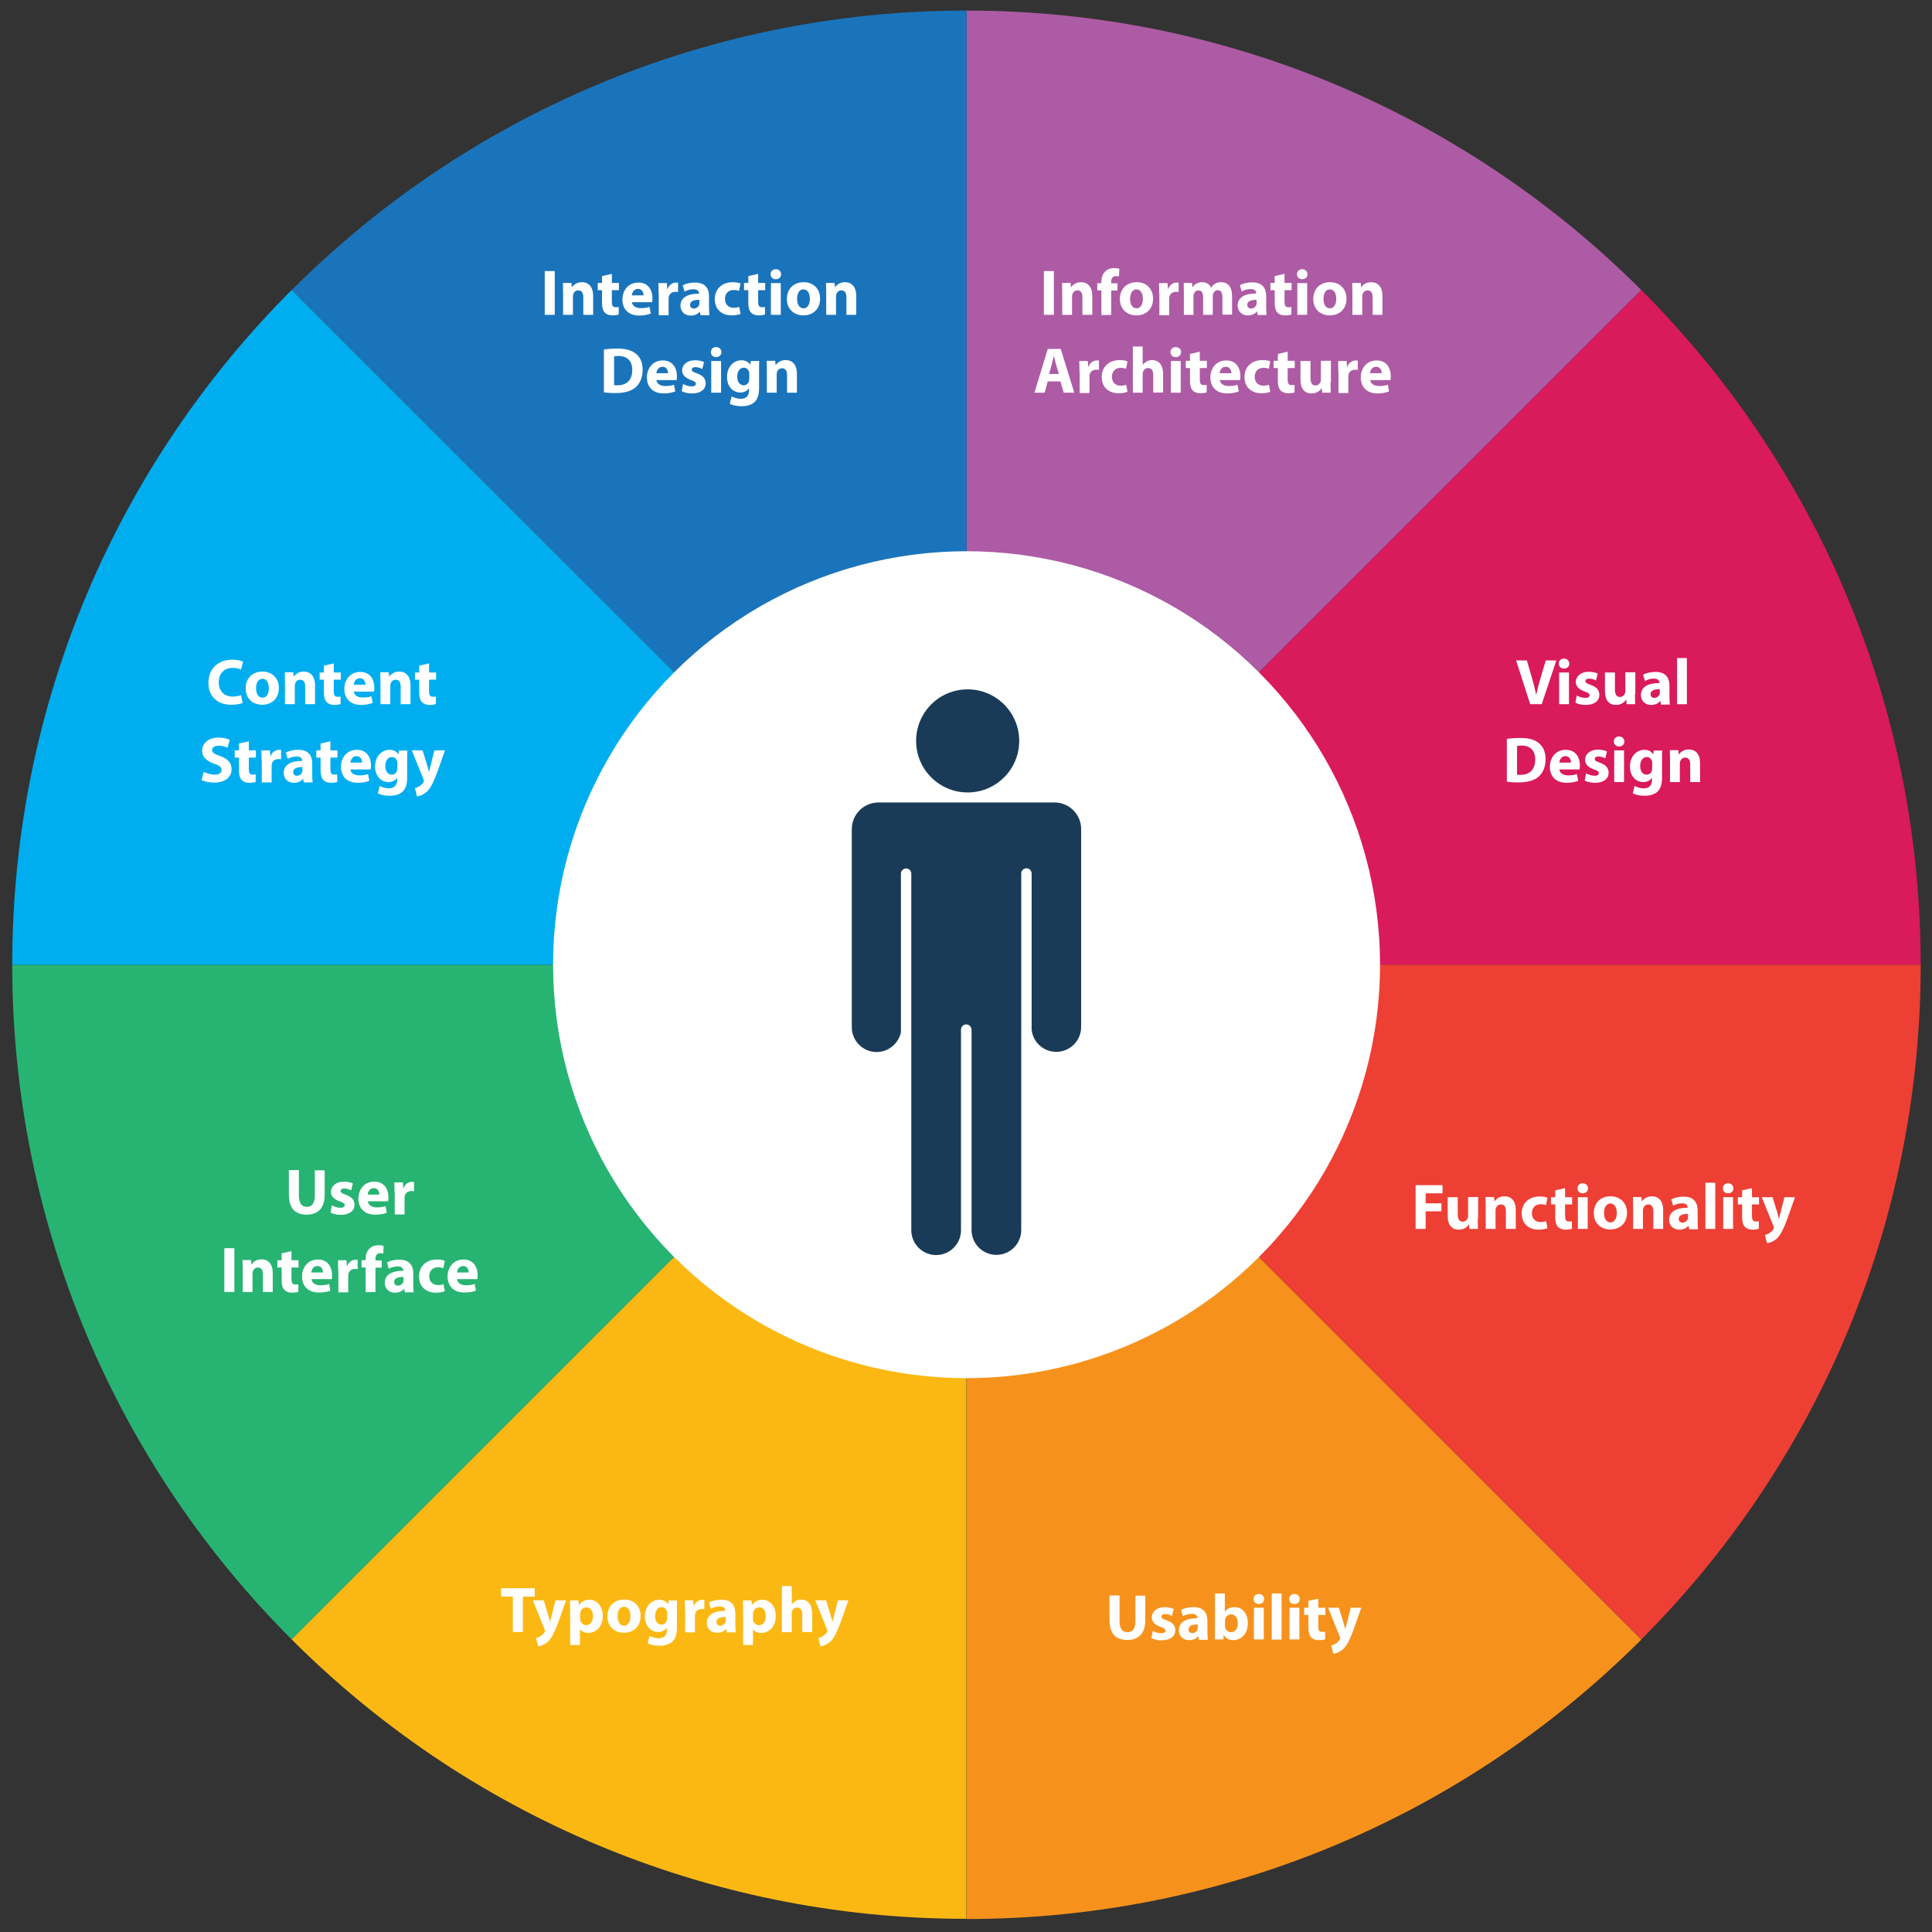 <?xml version="1.0" encoding="utf-8"?>
<!-- Generator: Adobe Illustrator 18.1.1, SVG Export Plug-In . SVG Version: 6.00 Build 0)  -->
<!DOCTYPE svg PUBLIC "-//W3C//DTD SVG 1.1//EN" "http://www.w3.org/Graphics/SVG/1.1/DTD/svg11.dtd">
<svg version="1.1" id="Layer_1" xmlns="http://www.w3.org/2000/svg" xmlns:xlink="http://www.w3.org/1999/xlink" x="0px" y="0px"
	 viewBox="0 0 1042 1042" enable-background="new 0 0 1042 1042" xml:space="preserve">
<rect x="0" y="0" width="1042" height="1042" fill="#333333" stroke="none"/>
<g>
	<polygon fill="#ED1C24" points="521.3,520.3 521.3,520.3 521.3,520.3 	"/>
	<path fill="#AD5BA4" d="M521.3,520.3L521.3,520.3l363.9-363.9C792,63.3,663.4,5.7,521.3,5.7V520.3L521.3,520.3z"/>
	<path fill="#1A74BB" d="M521.3,5.7c-142.1,0-270.8,57.6-363.9,150.7l363.9,363.9V5.7z"/>
	<path fill="#D91A5B" d="M1035.9,520.3c0-142.1-57.6-270.8-150.7-363.9L521.3,520.3H1035.9z"/>
	<polygon fill="#ED1C24" points="521.3,520.3 521.3,520.3 521.3,520.3 	"/>
	<rect x="521.3" y="520.3" fill="#ED1C24" width="0" height="0"/>
	<path fill="#EE3F35" d="M521.3,520.3L521.3,520.3l363.9,363.9c93.1-93.1,150.7-221.8,150.7-363.9H521.3z"/>
	<path fill="#F6921C" d="M521.3,520.3V1035c142.1,0,270.8-57.6,363.9-150.7L521.3,520.3L521.3,520.3z"/>
	<path fill="#27B472" d="M521.3,520.3H6.6c0,142.1,57.6,270.8,150.7,363.9L521.3,520.3L521.3,520.3z"/>
	<path fill="#FCB812" d="M157.3,884.2c93.1,93.1,221.8,150.7,363.9,150.7V520.3L157.3,884.2z"/>
	<path fill="#00AEEF" d="M521.3,520.3L157.3,156.4C64.2,249.5,6.6,378.2,6.6,520.3L521.3,520.3L521.3,520.3z"/>
</g>
<circle fill="#FFFFFF" cx="521.3" cy="520.3" r="223"/>
<g>
	<path fill="#193B57" d="M568.7,432.8h-94.9c-8,0-14.4,6.5-14.4,14.4v14.1v55.3v37.4c0,7.4,6,13.4,13.4,13.4
		c6.4,0,11.8-4.6,13.1-10.6v-85.6c0-1.6,1.3-2.8,2.8-2.8c1.6,0,2.8,1.3,2.8,2.8l0,96.6v95.7c0,7.4,6,13.4,13.4,13.4
		c7.4,0,13.4-6,13.4-13.4v-95.7v-12.5c0-1.6,1.3-2.8,2.8-2.8c1.2,0,2.2,0.7,2.6,1.7c0.2,0.4,0.3,0.8,0.3,1.2v12.3h0v95.7
		c0,7.4,6,13.4,13.4,13.4c7.4,0,13.4-6,13.4-13.4v-95.7l0,0v-96.6c0-1.6,1.3-2.8,2.8-2.8c1.6,0,2.8,1.3,2.8,2.8v84.1
		c0.6,6.8,6.3,12.1,13.3,12.1c7.4,0,13.4-6,13.4-13.4v-37.4v-55.3v-14.1C583.1,439.3,576.7,432.8,568.7,432.8z"/>
	<path fill="#193B57" d="M494.1,399.6c0,15.4,12.5,27.8,27.8,27.8c15.4,0,27.8-12.5,27.8-27.8c0-15.4-12.5-27.8-27.8-27.8
		C506.5,371.8,494.1,384.2,494.1,399.6z"/>
</g>
<g>
	<path fill="#FFFFFF" d="M568.4,146.2v23.6H563v-23.6H568.4z"/>
	<path fill="#FFFFFF" d="M572.9,158.1c0-2.1-0.1-4-0.1-5.5h4.6l0.2,2.3h0.1c0.7-1.1,2.5-2.7,5.3-2.7c3.5,0,6.1,2.3,6.1,7.4v10.2
		h-5.3v-9.5c0-2.2-0.8-3.7-2.7-3.7c-1.5,0-2.3,1-2.7,2c-0.1,0.3-0.2,0.8-0.2,1.3v9.9h-5.3V158.1z"/>
	<path fill="#FFFFFF" d="M594,169.8v-13.2h-2.2v-3.9h2.2V152c0-2.1,0.6-4.3,2.2-5.7c1.3-1.3,3.2-1.7,4.7-1.7c1.2,0,2.1,0.1,2.8,0.4
		l-0.2,4.1c-0.5-0.1-1-0.2-1.7-0.2c-1.8,0-2.5,1.4-2.5,3v0.9h3.4v3.9h-3.4v13.2H594z"/>
	<path fill="#FFFFFF" d="M621.9,161c0,6.3-4.4,9.1-9,9.1c-5,0-8.9-3.3-8.9-8.8c0-5.5,3.6-9.1,9.1-9.1
		C618.4,152.2,621.9,155.9,621.9,161z M609.5,161.2c0,2.9,1.2,5.1,3.5,5.1c2.1,0,3.4-2.1,3.4-5.1c0-2.6-1-5.1-3.4-5.1
		C610.5,156,609.5,158.7,609.5,161.2z"/>
	<path fill="#FFFFFF" d="M625.2,158.3c0-2.5-0.1-4.2-0.1-5.6h4.6l0.2,3.2h0.1c0.9-2.5,3-3.5,4.6-3.5c0.5,0,0.7,0,1.1,0.1v5
		c-0.4-0.1-0.8-0.1-1.4-0.1c-2,0-3.3,1.1-3.6,2.7c-0.1,0.4-0.1,0.8-0.1,1.2v8.7h-5.3V158.3z"/>
	<path fill="#FFFFFF" d="M638.5,158.1c0-2.1-0.1-4-0.1-5.5h4.5l0.2,2.3h0.1c0.7-1.1,2.2-2.7,5.2-2.7c2.2,0,4,1.1,4.7,2.9h0.1
		c0.6-0.9,1.4-1.6,2.2-2.1c0.9-0.6,2-0.8,3.3-0.8c3.3,0,5.8,2.3,5.8,7.4v10.1h-5.2v-9.3c0-2.5-0.8-3.9-2.5-3.9
		c-1.2,0-2.1,0.8-2.5,1.9c-0.1,0.4-0.2,0.9-0.2,1.4v10h-5.2v-9.6c0-2.2-0.8-3.6-2.5-3.6c-1.4,0-2.2,1.1-2.5,1.9
		c-0.2,0.4-0.2,0.9-0.2,1.3v10h-5.2V158.1z"/>
	<path fill="#FFFFFF" d="M678.3,169.8L678,168h-0.1c-1.1,1.4-2.9,2.1-4.9,2.1c-3.5,0-5.5-2.5-5.5-5.3c0-4.4,4-6.6,10-6.5v-0.2
		c0-0.9-0.5-2.2-3.1-2.2c-1.8,0-3.6,0.6-4.7,1.3l-1-3.4c1.2-0.7,3.5-1.5,6.7-1.5c5.7,0,7.5,3.4,7.5,7.4v6c0,1.6,0.1,3.2,0.2,4.2
		H678.3z M677.7,161.7c-2.8,0-5,0.6-5,2.7c0,1.4,0.9,2,2.1,2c1.3,0,2.4-0.9,2.8-2c0.1-0.3,0.1-0.6,0.1-0.9V161.7z"/>
	<path fill="#FFFFFF" d="M692.8,147.7v4.9h3.8v3.9h-3.8v6.2c0,2.1,0.5,3,2.1,3c0.7,0,1.2-0.1,1.6-0.1l0,4c-0.7,0.3-2,0.5-3.5,0.5
		c-1.7,0-3.2-0.6-4-1.5c-1-1-1.5-2.7-1.5-5.1v-7h-2.3v-3.9h2.3v-3.7L692.8,147.7z"/>
	<path fill="#FFFFFF" d="M705.2,147.9c0,1.5-1.1,2.7-2.9,2.7c-1.7,0-2.8-1.2-2.8-2.7c0-1.5,1.1-2.7,2.8-2.7
		C704,145.2,705.1,146.3,705.2,147.9z M699.7,169.8v-17.1h5.3v17.1H699.7z"/>
	<path fill="#FFFFFF" d="M726.2,161c0,6.3-4.4,9.1-9,9.1c-5,0-8.9-3.3-8.9-8.8c0-5.5,3.6-9.1,9.1-9.1
		C722.7,152.2,726.2,155.9,726.2,161z M713.8,161.2c0,2.9,1.2,5.1,3.5,5.1c2.1,0,3.4-2.1,3.4-5.1c0-2.6-1-5.1-3.4-5.1
		C714.7,156,713.8,158.7,713.8,161.2z"/>
	<path fill="#FFFFFF" d="M729.4,158.1c0-2.1-0.1-4-0.1-5.5h4.6l0.2,2.3h0.1c0.7-1.1,2.4-2.7,5.3-2.7c3.5,0,6.1,2.3,6.1,7.4v10.2
		h-5.3v-9.5c0-2.2-0.8-3.7-2.7-3.7c-1.5,0-2.3,1-2.7,2c-0.1,0.3-0.2,0.8-0.2,1.3v9.9h-5.3V158.1z"/>
	<path fill="#FFFFFF" d="M565.1,205.7l-1.7,6.1h-5.5l7.2-23.6h7l7.3,23.6h-5.7l-1.8-6.1H565.1z M571.1,201.7l-1.5-5
		c-0.4-1.4-0.8-3.1-1.2-4.6h-0.1c-0.4,1.4-0.7,3.2-1.1,4.6l-1.4,5H571.1z"/>
	<path fill="#FFFFFF" d="M582.2,200.3c0-2.5-0.1-4.2-0.1-5.6h4.6l0.2,3.2h0.1c0.9-2.5,3-3.5,4.6-3.5c0.5,0,0.7,0,1.1,0.1v5
		c-0.4-0.1-0.8-0.1-1.4-0.1c-2,0-3.3,1.1-3.6,2.7c-0.1,0.4-0.1,0.8-0.1,1.2v8.7h-5.3V200.3z"/>
	<path fill="#FFFFFF" d="M608.1,211.3c-0.9,0.4-2.7,0.8-4.8,0.8c-5.5,0-9.1-3.4-9.1-8.8c0-5,3.4-9.1,9.8-9.1c1.4,0,2.9,0.2,4.1,0.7
		l-0.8,4c-0.6-0.3-1.6-0.5-3-0.5c-2.8,0-4.6,2-4.6,4.8c0,3.2,2.1,4.8,4.7,4.8c1.3,0,2.2-0.2,3-0.5L608.1,211.3z"/>
	<path fill="#FFFFFF" d="M611,186.9h5.3v9.8h0.1c0.6-0.7,1.3-1.3,2.1-1.8c0.8-0.4,1.8-0.7,2.8-0.7c3.4,0,6,2.3,6,7.5v10h-5.3v-9.4
		c0-2.2-0.8-3.8-2.8-3.8c-1.4,0-2.3,0.9-2.7,1.9c-0.1,0.4-0.2,0.8-0.2,1.2v10.2H611V186.9z"/>
	<path fill="#FFFFFF" d="M637,189.9c0,1.5-1.1,2.7-2.9,2.7c-1.7,0-2.8-1.2-2.8-2.7c0-1.5,1.1-2.7,2.8-2.7
		C635.9,187.2,637,188.3,637,189.9z M631.5,211.8v-17.1h5.3v17.1H631.5z"/>
	<path fill="#FFFFFF" d="M647.1,189.7v4.9h3.8v3.9h-3.8v6.2c0,2.1,0.5,3,2.1,3c0.7,0,1.2-0.1,1.6-0.1l0,4c-0.7,0.3-2,0.5-3.5,0.5
		c-1.7,0-3.2-0.6-4-1.5c-1-1-1.5-2.7-1.5-5.1v-7h-2.3v-3.9h2.3v-3.7L647.1,189.7z"/>
	<path fill="#FFFFFF" d="M657.9,204.9c0.2,2.2,2.3,3.3,4.8,3.3c1.8,0,3.3-0.2,4.7-0.7l0.7,3.6c-1.8,0.7-3.9,1.1-6.2,1.1
		c-5.8,0-9.1-3.4-9.1-8.7c0-4.3,2.7-9.1,8.6-9.1c5.5,0,7.6,4.3,7.6,8.5c0,0.9-0.1,1.7-0.2,2.1H657.9z M664.1,201.3
		c0-1.3-0.6-3.5-3-3.5c-2.2,0-3.2,2-3.3,3.5H664.1z"/>
	<path fill="#FFFFFF" d="M685.1,211.3c-0.9,0.4-2.7,0.8-4.8,0.8c-5.5,0-9.1-3.4-9.1-8.8c0-5,3.4-9.1,9.8-9.1c1.4,0,2.9,0.2,4.1,0.7
		l-0.8,4c-0.6-0.3-1.6-0.5-3-0.5c-2.8,0-4.6,2-4.6,4.8c0,3.2,2.1,4.8,4.7,4.8c1.3,0,2.2-0.2,3-0.5L685.1,211.3z"/>
	<path fill="#FFFFFF" d="M694.5,189.7v4.9h3.8v3.9h-3.8v6.2c0,2.1,0.5,3,2.1,3c0.7,0,1.2-0.1,1.6-0.1l0,4c-0.7,0.3-2,0.5-3.5,0.5
		c-1.7,0-3.2-0.6-4-1.5c-1-1-1.5-2.7-1.5-5.1v-7h-2.3v-3.9h2.3v-3.7L694.5,189.7z"/>
	<path fill="#FFFFFF" d="M717.6,206.3c0,2.2,0.1,4.1,0.1,5.5h-4.6l-0.2-2.4h-0.1c-0.7,1-2.3,2.8-5.4,2.8c-3.5,0-6-2.2-6-7.5v-10h5.4
		v9.2c0,2.5,0.8,4,2.7,4c1.5,0,2.3-1,2.7-1.9c0.1-0.3,0.2-0.7,0.2-1.2v-10.2h5.4V206.3z"/>
	<path fill="#FFFFFF" d="M721.8,200.3c0-2.5-0.1-4.2-0.1-5.6h4.6l0.2,3.2h0.1c0.9-2.5,3-3.5,4.6-3.5c0.5,0,0.7,0,1.1,0.1v5
		c-0.4-0.1-0.8-0.1-1.4-0.1c-2,0-3.3,1.1-3.6,2.7c-0.1,0.4-0.1,0.8-0.1,1.2v8.7h-5.3V200.3z"/>
	<path fill="#FFFFFF" d="M739,204.9c0.2,2.2,2.3,3.3,4.8,3.3c1.8,0,3.3-0.2,4.7-0.7l0.7,3.6c-1.8,0.7-3.9,1.1-6.2,1.1
		c-5.8,0-9.1-3.4-9.1-8.7c0-4.3,2.7-9.1,8.6-9.1c5.5,0,7.6,4.3,7.6,8.5c0,0.9-0.1,1.7-0.2,2.1H739z M745.2,201.3
		c0-1.3-0.6-3.5-3-3.5c-2.2,0-3.2,2-3.3,3.5H745.2z"/>
</g>
<g>
	<path fill="#FFFFFF" d="M299.2,146.2v23.6h-5.4v-23.6H299.2z"/>
	<path fill="#FFFFFF" d="M303.7,158.1c0-2.1-0.1-4-0.1-5.5h4.6l0.2,2.3h0.1c0.7-1.1,2.5-2.7,5.3-2.7c3.5,0,6.1,2.3,6.1,7.4v10.2
		h-5.3v-9.5c0-2.2-0.8-3.7-2.7-3.7c-1.5,0-2.3,1-2.7,2c-0.1,0.3-0.2,0.8-0.2,1.3v9.9h-5.3V158.1z"/>
	<path fill="#FFFFFF" d="M330,147.7v4.9h3.8v3.9H330v6.2c0,2.1,0.5,3,2.1,3c0.7,0,1.2-0.1,1.6-0.1l0,4c-0.7,0.3-2,0.5-3.5,0.5
		c-1.7,0-3.2-0.6-4-1.5c-1-1-1.5-2.7-1.5-5.1v-7h-2.3v-3.9h2.3v-3.7L330,147.7z"/>
	<path fill="#FFFFFF" d="M340.8,162.9c0.2,2.2,2.3,3.3,4.8,3.3c1.8,0,3.3-0.2,4.7-0.7l0.7,3.6c-1.8,0.7-3.9,1.1-6.2,1.1
		c-5.8,0-9.1-3.4-9.1-8.7c0-4.3,2.7-9.1,8.6-9.1c5.5,0,7.6,4.3,7.6,8.5c0,0.9-0.1,1.7-0.2,2.1H340.8z M347.1,159.3
		c0-1.3-0.6-3.5-3-3.5c-2.2,0-3.2,2-3.3,3.5H347.1z"/>
	<path fill="#FFFFFF" d="M355.2,158.3c0-2.5-0.1-4.2-0.1-5.6h4.6l0.2,3.2h0.1c0.9-2.5,3-3.5,4.6-3.5c0.5,0,0.7,0,1.1,0.1v5
		c-0.4-0.1-0.8-0.1-1.4-0.1c-2,0-3.3,1.1-3.6,2.7c-0.1,0.4-0.1,0.8-0.1,1.2v8.7h-5.3V158.3z"/>
	<path fill="#FFFFFF" d="M377.8,169.8l-0.3-1.7h-0.1c-1.1,1.4-2.9,2.1-4.9,2.1c-3.5,0-5.5-2.5-5.5-5.3c0-4.4,4-6.6,10-6.5v-0.2
		c0-0.9-0.5-2.2-3.1-2.2c-1.8,0-3.6,0.6-4.7,1.3l-1-3.4c1.2-0.7,3.5-1.5,6.7-1.5c5.7,0,7.5,3.4,7.5,7.4v6c0,1.6,0.1,3.2,0.2,4.2
		H377.8z M377.2,161.7c-2.8,0-5,0.6-5,2.7c0,1.4,0.9,2,2.1,2c1.3,0,2.4-0.9,2.8-2c0.1-0.3,0.1-0.6,0.1-0.9V161.7z"/>
	<path fill="#FFFFFF" d="M399.4,169.3c-0.9,0.4-2.7,0.8-4.8,0.8c-5.5,0-9.1-3.4-9.1-8.8c0-5,3.4-9.1,9.8-9.1c1.4,0,2.9,0.2,4.1,0.7
		l-0.8,4c-0.6-0.3-1.6-0.5-3-0.5c-2.8,0-4.6,2-4.6,4.8c0,3.2,2.1,4.8,4.7,4.8c1.3,0,2.2-0.2,3-0.5L399.4,169.3z"/>
	<path fill="#FFFFFF" d="M408.9,147.7v4.9h3.8v3.9h-3.8v6.2c0,2.1,0.5,3,2.1,3c0.7,0,1.2-0.1,1.6-0.1l0,4c-0.7,0.3-2,0.5-3.5,0.5
		c-1.7,0-3.2-0.6-4-1.5c-1-1-1.5-2.7-1.5-5.1v-7h-2.3v-3.9h2.3v-3.7L408.9,147.7z"/>
	<path fill="#FFFFFF" d="M421.3,147.9c0,1.5-1.1,2.7-2.9,2.7c-1.7,0-2.8-1.2-2.8-2.7c0-1.5,1.1-2.7,2.8-2.7
		C420.1,145.2,421.2,146.3,421.3,147.9z M415.8,169.8v-17.1h5.3v17.1H415.8z"/>
	<path fill="#FFFFFF" d="M442.3,161c0,6.3-4.4,9.1-9,9.1c-5,0-8.9-3.3-8.9-8.8c0-5.5,3.6-9.1,9.1-9.1
		C438.8,152.2,442.3,155.9,442.3,161z M429.9,161.2c0,2.9,1.2,5.1,3.5,5.1c2.1,0,3.4-2.1,3.4-5.1c0-2.6-1-5.1-3.4-5.1
		C430.8,156,429.9,158.7,429.9,161.2z"/>
	<path fill="#FFFFFF" d="M445.6,158.1c0-2.1-0.1-4-0.1-5.5h4.6l0.2,2.3h0.1c0.7-1.1,2.5-2.7,5.3-2.7c3.5,0,6.1,2.3,6.1,7.4v10.2
		h-5.3v-9.5c0-2.2-0.8-3.7-2.7-3.7c-1.5,0-2.3,1-2.7,2c-0.1,0.3-0.2,0.8-0.2,1.3v9.9h-5.3V158.1z"/>
	<path fill="#FFFFFF" d="M325.7,188.5c2-0.3,4.5-0.5,7.2-0.5c4.5,0,7.4,0.8,9.7,2.5c2.5,1.8,4,4.7,4,8.9c0,4.5-1.6,7.6-3.9,9.6
		c-2.5,2.1-6.3,3-10.9,3c-2.8,0-4.7-0.2-6.1-0.4V188.5z M331.1,207.7c0.5,0.1,1.2,0.1,1.9,0.1c4.8,0,8-2.6,8-8.3
		c0-4.9-2.8-7.5-7.4-7.5c-1.2,0-2,0.1-2.4,0.2V207.7z"/>
	<path fill="#FFFFFF" d="M354,204.9c0.2,2.2,2.3,3.3,4.8,3.3c1.8,0,3.3-0.2,4.7-0.7l0.7,3.6c-1.8,0.7-3.9,1.1-6.2,1.1
		c-5.8,0-9.1-3.4-9.1-8.7c0-4.3,2.7-9.1,8.6-9.1c5.5,0,7.6,4.3,7.6,8.5c0,0.9-0.1,1.7-0.2,2.1H354z M360.3,201.3
		c0-1.3-0.6-3.5-3-3.5c-2.2,0-3.2,2-3.3,3.5H360.3z"/>
	<path fill="#FFFFFF" d="M368.4,207.1c1,0.6,3,1.3,4.6,1.3c1.6,0,2.3-0.6,2.3-1.4s-0.5-1.3-2.5-2c-3.5-1.2-4.9-3.1-4.9-5.1
		c0-3.2,2.7-5.6,7-5.6c2,0,3.8,0.5,4.8,1l-0.9,3.7c-0.8-0.4-2.2-1-3.7-1c-1.3,0-2,0.5-2,1.4c0,0.8,0.7,1.2,2.8,2
		c3.3,1.1,4.6,2.8,4.7,5.3c0,3.2-2.5,5.5-7.4,5.5c-2.2,0-4.2-0.5-5.5-1.2L368.4,207.1z"/>
	<path fill="#FFFFFF" d="M389.1,189.9c0,1.5-1.1,2.7-2.9,2.7c-1.7,0-2.8-1.2-2.8-2.7c0-1.5,1.1-2.7,2.8-2.7S389,188.3,389.1,189.9z
		 M383.6,211.8v-17.1h5.3v17.1H383.6z"/>
	<path fill="#FFFFFF" d="M409.5,194.6c-0.1,1.1-0.1,2.5-0.1,5.1v9.6c0,3.3-0.7,6-2.6,7.7c-1.9,1.6-4.4,2.1-7,2.1
		c-2.2,0-4.6-0.5-6.2-1.3l1-4c1.1,0.6,3,1.3,5,1.3c2.5,0,4.4-1.4,4.4-4.5v-1.1h-0.1c-1,1.4-2.7,2.2-4.6,2.2c-4.2,0-7.2-3.4-7.2-8.4
		c0-5.5,3.6-9,7.8-9c2.3,0,3.8,1,4.7,2.4h0.1l0.2-2H409.5z M404.1,201.6c0-0.4,0-0.7-0.1-1c-0.4-1.4-1.4-2.3-2.9-2.3
		c-1.9,0-3.5,1.8-3.5,4.9c0,2.6,1.3,4.6,3.5,4.6c1.4,0,2.5-0.9,2.8-2.2c0.1-0.4,0.2-0.9,0.2-1.4V201.6z"/>
	<path fill="#FFFFFF" d="M413.6,200.1c0-2.1-0.1-4-0.1-5.5h4.6l0.2,2.3h0.1c0.7-1.1,2.5-2.7,5.3-2.7c3.5,0,6.1,2.3,6.1,7.4v10.2
		h-5.3v-9.5c0-2.2-0.8-3.7-2.7-3.7c-1.5,0-2.3,1-2.7,2c-0.1,0.3-0.2,0.8-0.2,1.3v9.9h-5.3V200.1z"/>
</g>
<g>
	<path fill="#FFFFFF" d="M130.9,379.1c-1,0.5-3.2,1-6.1,1c-8.2,0-12.4-5.1-12.4-11.8c0-8.1,5.7-12.5,12.9-12.5
		c2.8,0,4.9,0.6,5.8,1.1l-1.1,4.2c-1.1-0.5-2.6-0.9-4.5-0.9c-4.2,0-7.5,2.6-7.5,7.8c0,4.7,2.8,7.7,7.6,7.7c1.6,0,3.4-0.4,4.4-0.8
		L130.9,379.1z"/>
	<path fill="#FFFFFF" d="M150.4,371c0,6.3-4.4,9.1-9,9.1c-5,0-8.9-3.3-8.9-8.8c0-5.5,3.6-9.1,9.1-9.1
		C146.9,362.3,150.4,365.9,150.4,371z M138.1,371.2c0,2.9,1.2,5.1,3.5,5.1c2.1,0,3.4-2.1,3.4-5.1c0-2.6-1-5.1-3.4-5.1
		C139,366.1,138.1,368.7,138.1,371.2z"/>
	<path fill="#FFFFFF" d="M153.7,368.1c0-2.1-0.1-4-0.1-5.5h4.6l0.2,2.3h0.1c0.7-1.1,2.5-2.7,5.3-2.7c3.5,0,6.1,2.3,6.1,7.4v10.2
		h-5.3v-9.5c0-2.2-0.8-3.7-2.7-3.7c-1.5,0-2.3,1-2.7,2c-0.1,0.3-0.2,0.8-0.2,1.3v9.9h-5.3V368.1z"/>
	<path fill="#FFFFFF" d="M180,357.8v4.9h3.8v3.9H180v6.2c0,2.1,0.5,3,2.1,3c0.7,0,1.2-0.1,1.6-0.1l0,4c-0.7,0.3-2,0.5-3.5,0.5
		c-1.7,0-3.2-0.6-4-1.5c-1-1-1.5-2.7-1.5-5.1v-7h-2.3v-3.9h2.3V359L180,357.8z"/>
	<path fill="#FFFFFF" d="M190.8,372.9c0.2,2.2,2.3,3.3,4.8,3.3c1.8,0,3.3-0.2,4.7-0.7l0.7,3.6c-1.8,0.7-3.9,1.1-6.2,1.1
		c-5.8,0-9.1-3.4-9.1-8.7c0-4.3,2.7-9.1,8.6-9.1c5.5,0,7.6,4.3,7.6,8.5c0,0.9-0.1,1.7-0.2,2.1H190.8z M197.1,369.3
		c0-1.3-0.6-3.5-3-3.5c-2.2,0-3.2,2-3.3,3.5H197.1z"/>
	<path fill="#FFFFFF" d="M205.2,368.1c0-2.1-0.1-4-0.1-5.5h4.6l0.2,2.3h0.1c0.7-1.1,2.5-2.7,5.3-2.7c3.5,0,6.1,2.3,6.1,7.4v10.2
		h-5.3v-9.5c0-2.2-0.8-3.7-2.7-3.7c-1.5,0-2.3,1-2.7,2c-0.1,0.3-0.2,0.8-0.2,1.3v9.9h-5.3V368.1z"/>
	<path fill="#FFFFFF" d="M231.4,357.8v4.9h3.8v3.9h-3.8v6.2c0,2.1,0.5,3,2.1,3c0.7,0,1.2-0.1,1.6-0.1l0,4c-0.7,0.3-2,0.5-3.5,0.5
		c-1.7,0-3.2-0.6-4-1.5c-1-1-1.5-2.7-1.5-5.1v-7h-2.3v-3.9h2.3V359L231.4,357.8z"/>
	<path fill="#FFFFFF" d="M109.9,416.3c1.4,0.7,3.6,1.5,5.9,1.5c2.5,0,3.7-1,3.7-2.6c0-1.5-1.1-2.3-4-3.3c-3.9-1.4-6.5-3.5-6.5-7
		c0-4,3.4-7.1,8.9-7.1c2.7,0,4.6,0.6,6,1.2l-1.2,4.3c-0.9-0.5-2.6-1.1-4.9-1.1c-2.3,0-3.4,1.1-3.4,2.3c0,1.5,1.3,2.2,4.4,3.3
		c4.2,1.5,6.1,3.7,6.1,7c0,4-3,7.3-9.5,7.3c-2.7,0-5.4-0.7-6.7-1.4L109.9,416.3z"/>
	<path fill="#FFFFFF" d="M134.2,399.8v4.9h3.8v3.9h-3.8v6.2c0,2.1,0.5,3,2.1,3c0.7,0,1.2-0.1,1.6-0.1l0,4c-0.7,0.3-2,0.5-3.5,0.5
		c-1.7,0-3.2-0.6-4-1.5c-1-1-1.5-2.7-1.5-5.1v-7h-2.3v-3.9h2.3V401L134.2,399.8z"/>
	<path fill="#FFFFFF" d="M141.1,410.3c0-2.5-0.1-4.2-0.1-5.6h4.6l0.2,3.2h0.1c0.9-2.5,3-3.5,4.6-3.5c0.5,0,0.7,0,1.1,0.1v5
		c-0.4-0.1-0.8-0.1-1.4-0.1c-2,0-3.3,1.1-3.6,2.7c-0.1,0.4-0.1,0.8-0.1,1.2v8.7h-5.3V410.3z"/>
	<path fill="#FFFFFF" d="M163.8,421.8l-0.3-1.7h-0.1c-1.1,1.4-2.9,2.1-4.9,2.1c-3.5,0-5.5-2.5-5.5-5.3c0-4.4,4-6.6,10-6.5v-0.2
		c0-0.9-0.5-2.2-3.1-2.2c-1.8,0-3.6,0.6-4.7,1.3l-1-3.4c1.2-0.7,3.5-1.5,6.7-1.5c5.7,0,7.5,3.4,7.5,7.4v6c0,1.6,0.1,3.2,0.2,4.2
		H163.8z M163.1,413.7c-2.8,0-5,0.6-5,2.7c0,1.4,0.9,2,2.1,2c1.3,0,2.4-0.9,2.8-2c0.1-0.3,0.1-0.6,0.1-0.9V413.7z"/>
	<path fill="#FFFFFF" d="M178.2,399.8v4.9h3.8v3.9h-3.8v6.2c0,2.1,0.5,3,2.1,3c0.7,0,1.2-0.1,1.6-0.1l0,4c-0.7,0.3-2,0.5-3.5,0.5
		c-1.7,0-3.2-0.6-4-1.5c-1-1-1.5-2.7-1.5-5.1v-7h-2.3v-3.9h2.3V401L178.2,399.8z"/>
	<path fill="#FFFFFF" d="M189,414.9c0.2,2.2,2.3,3.3,4.8,3.3c1.8,0,3.3-0.2,4.7-0.7l0.7,3.6c-1.8,0.7-3.9,1.1-6.2,1.1
		c-5.8,0-9.1-3.4-9.1-8.7c0-4.3,2.7-9.1,8.6-9.1c5.5,0,7.6,4.3,7.6,8.5c0,0.9-0.1,1.7-0.2,2.1H189z M195.3,411.3
		c0-1.3-0.6-3.5-3-3.5c-2.2,0-3.2,2-3.3,3.5H195.3z"/>
	<path fill="#FFFFFF" d="M219.7,404.7c-0.1,1.1-0.1,2.5-0.1,5.1v9.6c0,3.3-0.7,6-2.6,7.7c-1.9,1.6-4.4,2.1-7,2.1
		c-2.2,0-4.6-0.5-6.2-1.3l1-4c1.1,0.6,3,1.3,5,1.3c2.5,0,4.4-1.4,4.4-4.5v-1.1h-0.1c-1,1.4-2.7,2.2-4.6,2.2c-4.2,0-7.2-3.4-7.2-8.4
		c0-5.5,3.6-9,7.8-9c2.3,0,3.8,1,4.7,2.4h0.1l0.2-2H219.7z M214.3,411.6c0-0.4,0-0.7-0.1-1c-0.4-1.4-1.4-2.3-2.9-2.3
		c-1.9,0-3.5,1.8-3.5,4.9c0,2.6,1.3,4.6,3.5,4.6c1.4,0,2.5-0.9,2.8-2.2c0.1-0.4,0.2-0.9,0.2-1.4V411.6z"/>
	<path fill="#FFFFFF" d="M227.9,404.7l2.6,8.4c0.3,1,0.6,2.3,0.8,3.2h0.1c0.2-0.9,0.5-2.2,0.8-3.2l2.1-8.4h5.7l-4,11.3
		c-2.5,6.8-4.1,9.5-6,11.2c-1.9,1.6-3.8,2.2-5.1,2.3l-1.1-4.5c0.7-0.1,1.5-0.4,2.3-0.9c0.8-0.4,1.7-1.3,2.2-2.1
		c0.2-0.2,0.3-0.5,0.3-0.8c0-0.2,0-0.5-0.2-0.9l-6.3-15.6H227.9z"/>
</g>
<g>
	<path fill="#FFFFFF" d="M161.2,631.2v13.6c0,4.1,1.5,6.1,4.3,6.1c2.8,0,4.3-2,4.3-6.1v-13.6h5.3v13.2c0,7.3-3.7,10.7-9.8,10.7
		c-6,0-9.5-3.3-9.5-10.8v-13.2H161.2z"/>
	<path fill="#FFFFFF" d="M179,650.1c1,0.6,3,1.3,4.6,1.3c1.6,0,2.3-0.6,2.3-1.4s-0.5-1.3-2.5-2c-3.5-1.2-4.9-3.1-4.9-5.1
		c0-3.2,2.7-5.6,7-5.6c2,0,3.8,0.5,4.8,1l-0.9,3.7c-0.8-0.4-2.2-1-3.7-1c-1.3,0-2,0.5-2,1.4c0,0.8,0.7,1.2,2.8,2
		c3.3,1.1,4.6,2.8,4.7,5.3c0,3.2-2.5,5.5-7.4,5.5c-2.2,0-4.2-0.5-5.5-1.2L179,650.1z"/>
	<path fill="#FFFFFF" d="M198.4,647.9c0.2,2.2,2.3,3.3,4.8,3.3c1.8,0,3.3-0.2,4.7-0.7l0.7,3.6c-1.8,0.7-3.9,1-6.2,1
		c-5.8,0-9.1-3.4-9.1-8.7c0-4.3,2.7-9.1,8.6-9.1c5.5,0,7.6,4.3,7.6,8.5c0,0.9-0.1,1.7-0.2,2.1H198.4z M204.6,644.3
		c0-1.3-0.6-3.5-3-3.5c-2.2,0-3.2,2-3.3,3.5H204.6z"/>
	<path fill="#FFFFFF" d="M212.8,643.3c0-2.5-0.1-4.2-0.1-5.6h4.6l0.2,3.2h0.1c0.9-2.5,3-3.5,4.6-3.5c0.5,0,0.7,0,1.1,0.1v5
		c-0.4-0.1-0.8-0.1-1.4-0.1c-2,0-3.3,1.1-3.6,2.7c-0.1,0.4-0.1,0.8-0.1,1.2v8.7h-5.3V643.3z"/>
	<path fill="#FFFFFF" d="M126.4,673.2v23.6H121v-23.6H126.4z"/>
	<path fill="#FFFFFF" d="M130.9,685.1c0-2.1-0.1-4-0.1-5.5h4.6l0.2,2.3h0.1c0.7-1.1,2.5-2.7,5.3-2.7c3.5,0,6.1,2.3,6.1,7.4v10.2
		h-5.3v-9.5c0-2.2-0.8-3.7-2.7-3.7c-1.5,0-2.3,1-2.7,2c-0.1,0.3-0.2,0.8-0.2,1.3v9.9h-5.3V685.1z"/>
	<path fill="#FFFFFF" d="M157.2,674.8v4.9h3.8v3.9h-3.8v6.2c0,2.1,0.5,3,2.1,3c0.7,0,1.2-0.1,1.6-0.1l0,4c-0.7,0.3-2,0.5-3.5,0.5
		c-1.7,0-3.2-0.6-4-1.5c-1-1-1.5-2.7-1.5-5.1v-7h-2.3v-3.9h2.3V676L157.2,674.8z"/>
	<path fill="#FFFFFF" d="M168,689.9c0.2,2.2,2.3,3.3,4.8,3.3c1.8,0,3.3-0.2,4.7-0.7l0.7,3.6c-1.8,0.7-3.9,1-6.2,1
		c-5.8,0-9.1-3.4-9.1-8.7c0-4.3,2.7-9.1,8.6-9.1c5.5,0,7.6,4.3,7.6,8.5c0,0.9-0.1,1.7-0.2,2.1H168z M174.2,686.3
		c0-1.3-0.6-3.5-3-3.5c-2.2,0-3.2,2-3.3,3.5H174.2z"/>
	<path fill="#FFFFFF" d="M182.4,685.3c0-2.5-0.1-4.2-0.1-5.6h4.6l0.2,3.2h0.1c0.9-2.5,3-3.5,4.6-3.5c0.5,0,0.7,0,1.1,0.1v5
		c-0.4-0.1-0.8-0.1-1.4-0.1c-2,0-3.3,1.1-3.6,2.7c-0.1,0.4-0.1,0.8-0.1,1.2v8.7h-5.3V685.3z"/>
	<path fill="#FFFFFF" d="M197.2,696.8v-13.2H195v-3.9h2.2V679c0-2.1,0.6-4.3,2.2-5.7c1.3-1.3,3.2-1.7,4.7-1.7c1.2,0,2.1,0.1,2.8,0.4
		l-0.2,4.1c-0.5-0.1-1-0.2-1.7-0.2c-1.8,0-2.5,1.4-2.5,3v0.9h3.4v3.9h-3.4v13.2H197.2z"/>
	<path fill="#FFFFFF" d="M218.3,696.8l-0.3-1.7h-0.1c-1.1,1.4-2.9,2.1-4.9,2.1c-3.5,0-5.5-2.5-5.5-5.3c0-4.4,4-6.6,10-6.5v-0.2
		c0-0.9-0.5-2.2-3.1-2.2c-1.8,0-3.6,0.6-4.7,1.3l-1-3.4c1.2-0.7,3.5-1.5,6.7-1.5c5.7,0,7.5,3.4,7.5,7.4v6c0,1.6,0.1,3.2,0.2,4.2
		H218.3z M217.6,688.7c-2.8,0-5,0.6-5,2.7c0,1.4,0.9,2,2.1,2c1.3,0,2.4-0.9,2.8-2c0.1-0.3,0.1-0.6,0.1-0.9V688.7z"/>
	<path fill="#FFFFFF" d="M239.9,696.4c-0.9,0.4-2.7,0.8-4.8,0.8c-5.5,0-9.1-3.4-9.1-8.8c0-5,3.4-9.1,9.8-9.1c1.4,0,2.9,0.2,4.1,0.7
		l-0.8,4c-0.6-0.3-1.6-0.5-3-0.5c-2.8,0-4.6,2-4.6,4.8c0,3.2,2.1,4.8,4.7,4.8c1.3,0,2.2-0.2,3-0.5L239.9,696.4z"/>
	<path fill="#FFFFFF" d="M246.5,689.9c0.2,2.2,2.3,3.3,4.8,3.3c1.8,0,3.3-0.2,4.7-0.7l0.7,3.6c-1.8,0.7-3.9,1-6.2,1
		c-5.8,0-9.1-3.4-9.1-8.7c0-4.3,2.7-9.1,8.6-9.1c5.5,0,7.6,4.3,7.6,8.5c0,0.9-0.1,1.7-0.2,2.1H246.5z M252.8,686.3
		c0-1.3-0.6-3.5-3-3.5c-2.2,0-3.2,2-3.3,3.5H252.8z"/>
</g>
<g>
	<path fill="#FFFFFF" d="M825.3,379.8l-7.6-23.6h5.8l2.9,10c0.8,2.8,1.5,5.5,2.1,8.4h0.1c0.6-2.8,1.3-5.6,2.1-8.3l3-10.1h5.7
		l-7.9,23.6H825.3z"/>
	<path fill="#FFFFFF" d="M846.4,357.9c0,1.5-1.1,2.7-2.9,2.7c-1.7,0-2.8-1.2-2.8-2.7c0-1.5,1.1-2.7,2.8-2.7
		C845.2,355.2,846.3,356.4,846.4,357.9z M840.9,379.8v-17.1h5.3v17.1H840.9z"/>
	<path fill="#FFFFFF" d="M850.4,375.1c1,0.6,3,1.3,4.6,1.3c1.6,0,2.3-0.6,2.3-1.4s-0.5-1.3-2.5-2c-3.5-1.2-4.9-3.1-4.9-5.1
		c0-3.2,2.7-5.6,7-5.6c2,0,3.8,0.5,4.8,1l-0.9,3.7c-0.8-0.4-2.2-1-3.7-1c-1.3,0-2,0.5-2,1.4c0,0.8,0.7,1.2,2.8,2
		c3.3,1.1,4.6,2.8,4.7,5.3c0,3.2-2.5,5.5-7.4,5.5c-2.2,0-4.2-0.5-5.5-1.2L850.4,375.1z"/>
	<path fill="#FFFFFF" d="M881.8,374.3c0,2.2,0.1,4.1,0.1,5.5h-4.6l-0.2-2.4H877c-0.7,1-2.3,2.8-5.4,2.8c-3.5,0-6-2.2-6-7.5v-10h5.4
		v9.2c0,2.5,0.8,4,2.7,4c1.5,0,2.3-1,2.7-1.9c0.1-0.3,0.2-0.7,0.2-1.2v-10.2h5.4V374.3z"/>
	<path fill="#FFFFFF" d="M895.8,379.8l-0.3-1.7h-0.1c-1.1,1.4-2.9,2.1-4.9,2.1c-3.5,0-5.5-2.5-5.5-5.3c0-4.4,4-6.6,10-6.5v-0.2
		c0-0.9-0.5-2.2-3.1-2.2c-1.8,0-3.6,0.6-4.7,1.3l-1-3.4c1.2-0.7,3.5-1.5,6.7-1.5c5.7,0,7.5,3.4,7.5,7.4v6c0,1.6,0.1,3.2,0.2,4.2
		H895.8z M895.2,371.7c-2.8,0-5,0.6-5,2.7c0,1.4,0.9,2,2.1,2c1.3,0,2.4-0.9,2.8-2c0.1-0.3,0.1-0.6,0.1-0.9V371.7z"/>
	<path fill="#FFFFFF" d="M904.5,354.9h5.3v24.9h-5.3V354.9z"/>
	<path fill="#FFFFFF" d="M812.7,398.5c2-0.3,4.5-0.5,7.2-0.5c4.5,0,7.4,0.8,9.7,2.5c2.4,1.8,4,4.7,4,8.9c0,4.5-1.6,7.6-3.9,9.6
		c-2.5,2.1-6.3,3-10.9,3c-2.8,0-4.7-0.2-6.1-0.4V398.5z M818.1,417.8c0.5,0.1,1.2,0.1,1.9,0.1c4.8,0,8-2.6,8-8.3
		c0-4.9-2.8-7.5-7.4-7.5c-1.2,0-2,0.1-2.4,0.2V417.8z"/>
	<path fill="#FFFFFF" d="M841,414.9c0.2,2.2,2.3,3.3,4.8,3.3c1.8,0,3.3-0.2,4.7-0.7l0.7,3.6c-1.8,0.7-3.9,1.1-6.2,1.1
		c-5.8,0-9.1-3.4-9.1-8.7c0-4.3,2.7-9.1,8.6-9.1c5.5,0,7.6,4.3,7.6,8.5c0,0.9-0.1,1.7-0.2,2.1H841z M847.3,411.3
		c0-1.3-0.6-3.5-3-3.5c-2.2,0-3.2,2-3.3,3.5H847.3z"/>
	<path fill="#FFFFFF" d="M855.4,417.1c1,0.6,3,1.3,4.6,1.3c1.6,0,2.3-0.6,2.3-1.4s-0.5-1.3-2.5-2c-3.5-1.2-4.9-3.1-4.9-5.1
		c0-3.2,2.7-5.6,7-5.6c2,0,3.8,0.5,4.8,1l-0.9,3.7c-0.8-0.4-2.2-1-3.7-1c-1.3,0-2,0.5-2,1.4c0,0.8,0.7,1.2,2.8,2
		c3.3,1.1,4.6,2.8,4.7,5.3c0,3.2-2.5,5.5-7.4,5.5c-2.2,0-4.2-0.5-5.5-1.2L855.4,417.1z"/>
	<path fill="#FFFFFF" d="M876.1,399.9c0,1.5-1.1,2.7-2.9,2.7c-1.7,0-2.8-1.2-2.8-2.7c0-1.5,1.1-2.7,2.8-2.7S876,398.4,876.1,399.9z
		 M870.6,421.8v-17.1h5.3v17.1H870.6z"/>
	<path fill="#FFFFFF" d="M896.5,404.7c-0.1,1.1-0.1,2.5-0.1,5.1v9.6c0,3.3-0.7,6-2.6,7.7c-1.9,1.6-4.4,2.1-7,2.1
		c-2.2,0-4.6-0.5-6.2-1.3l1-4c1.1,0.6,3,1.3,5,1.3c2.5,0,4.4-1.4,4.4-4.5v-1.1h-0.1c-1,1.4-2.7,2.2-4.6,2.2c-4.2,0-7.2-3.4-7.2-8.4
		c0-5.5,3.6-9,7.8-9c2.3,0,3.8,1,4.7,2.4h0.1l0.2-2H896.5z M891.1,411.6c0-0.4,0-0.7-0.1-1c-0.4-1.4-1.4-2.3-2.9-2.3
		c-1.9,0-3.5,1.8-3.5,4.9c0,2.6,1.3,4.6,3.5,4.6c1.4,0,2.5-0.9,2.8-2.2c0.1-0.4,0.2-0.9,0.2-1.4V411.6z"/>
	<path fill="#FFFFFF" d="M900.7,410.1c0-2.1-0.1-4-0.1-5.5h4.6l0.2,2.3h0.1c0.7-1.1,2.5-2.7,5.3-2.7c3.5,0,6.1,2.3,6.1,7.4v10.2
		h-5.3v-9.5c0-2.2-0.8-3.7-2.7-3.7c-1.5,0-2.3,1-2.7,2c-0.1,0.3-0.2,0.8-0.2,1.3v9.9h-5.3V410.1z"/>
</g>
<g>
	<path fill="#FFFFFF" d="M603.8,860.6v13.6c0,4.1,1.5,6.1,4.3,6.1c2.8,0,4.3-2,4.3-6.1v-13.6h5.3v13.2c0,7.3-3.7,10.7-9.8,10.7
		c-6,0-9.5-3.3-9.5-10.8v-13.2H603.8z"/>
	<path fill="#FFFFFF" d="M621.7,879.6c1,0.6,3,1.3,4.6,1.3c1.6,0,2.3-0.6,2.3-1.4s-0.5-1.3-2.5-2c-3.5-1.2-4.9-3.1-4.9-5.1
		c0-3.2,2.7-5.6,7-5.6c2,0,3.8,0.5,4.8,1l-0.9,3.7c-0.8-0.4-2.2-1-3.7-1c-1.3,0-2,0.5-2,1.4c0,0.8,0.7,1.2,2.8,2
		c3.3,1.1,4.6,2.8,4.7,5.3c0,3.2-2.5,5.5-7.4,5.5c-2.2,0-4.2-0.5-5.5-1.2L621.7,879.6z"/>
	<path fill="#FFFFFF" d="M646.6,884.2l-0.3-1.7h-0.1c-1.1,1.4-2.9,2.1-4.9,2.1c-3.5,0-5.5-2.5-5.5-5.3c0-4.4,4-6.6,10-6.5v-0.2
		c0-0.9-0.5-2.2-3.1-2.2c-1.8,0-3.6,0.6-4.7,1.3l-1-3.4c1.2-0.7,3.5-1.5,6.7-1.5c5.7,0,7.5,3.4,7.5,7.4v6c0,1.6,0.1,3.2,0.2,4.2
		H646.6z M646,876.1c-2.8,0-5,0.6-5,2.7c0,1.4,0.9,2,2.1,2c1.3,0,2.4-0.9,2.8-2c0.1-0.3,0.1-0.6,0.1-0.9V876.1z"/>
	<path fill="#FFFFFF" d="M655.2,884.2c0.1-1.1,0.1-3.2,0.1-5.1v-19.7h5.3v9.8h0.1c1-1.5,2.8-2.4,5.2-2.4c4.1,0,7.1,3.4,7.1,8.6
		c0,6.2-3.9,9.2-7.8,9.2c-2,0-3.9-0.7-5.1-2.8h-0.1l-0.2,2.4H655.2z M660.7,876.9c0,0.4,0,0.7,0.1,0.9c0.3,1.4,1.6,2.5,3.1,2.5
		c2.3,0,3.7-1.8,3.7-4.8c0-2.7-1.2-4.8-3.7-4.8c-1.4,0-2.8,1.1-3.1,2.6c-0.1,0.3-0.1,0.6-0.1,1V876.9z"/>
	<path fill="#FFFFFF" d="M681.8,862.4c0,1.5-1.1,2.7-2.9,2.7c-1.7,0-2.8-1.2-2.8-2.7c0-1.5,1.1-2.7,2.8-2.7
		C680.7,859.7,681.7,860.8,681.8,862.4z M676.3,884.2v-17.1h5.3v17.1H676.3z"/>
	<path fill="#FFFFFF" d="M685.9,859.4h5.3v24.9h-5.3V859.4z"/>
	<path fill="#FFFFFF" d="M701,862.4c0,1.5-1.1,2.7-2.9,2.7c-1.7,0-2.8-1.2-2.8-2.7c0-1.5,1.1-2.7,2.8-2.7S701,860.8,701,862.4z
		 M695.5,884.2v-17.1h5.3v17.1H695.5z"/>
	<path fill="#FFFFFF" d="M711,862.2v4.9h3.8v3.9H711v6.2c0,2.1,0.5,3,2.1,3c0.7,0,1.2-0.1,1.6-0.1l0,4c-0.7,0.3-2,0.5-3.5,0.5
		c-1.7,0-3.2-0.6-4-1.5c-1-1-1.5-2.7-1.5-5.1v-7h-2.3v-3.9h2.3v-3.7L711,862.2z"/>
	<path fill="#FFFFFF" d="M722.1,867.1l2.6,8.4c0.3,1,0.6,2.3,0.8,3.2h0.1c0.2-0.9,0.5-2.2,0.8-3.2l2.1-8.4h5.7l-4,11.3
		c-2.4,6.8-4.1,9.5-6,11.2c-1.9,1.6-3.8,2.2-5.1,2.3l-1.1-4.5c0.7-0.1,1.5-0.4,2.3-0.9c0.8-0.4,1.7-1.3,2.2-2.1
		c0.2-0.2,0.3-0.5,0.3-0.8c0-0.2,0-0.5-0.2-0.9l-6.3-15.6H722.1z"/>
</g>
<g>
	<path fill="#FFFFFF" d="M763.6,639.2H778v4.4h-9.1v5.4h8.5v4.3h-8.5v9.5h-5.4V639.2z"/>
	<path fill="#FFFFFF" d="M797,657.3c0,2.2,0.1,4.1,0.1,5.5h-4.6l-0.2-2.4h-0.1c-0.7,1-2.3,2.8-5.4,2.8c-3.5,0-6-2.2-6-7.5v-10h5.4
		v9.2c0,2.5,0.8,4,2.7,4c1.5,0,2.3-1,2.7-1.9c0.1-0.3,0.2-0.7,0.2-1.2v-10.2h5.4V657.3z"/>
	<path fill="#FFFFFF" d="M801.3,651.1c0-2.1-0.1-4-0.1-5.5h4.6l0.2,2.3h0.1c0.7-1.1,2.5-2.7,5.3-2.7c3.5,0,6.1,2.3,6.1,7.4v10.2
		h-5.3v-9.5c0-2.2-0.8-3.7-2.7-3.7c-1.5,0-2.3,1-2.7,2c-0.1,0.3-0.2,0.8-0.2,1.3v9.9h-5.3V651.1z"/>
	<path fill="#FFFFFF" d="M834.6,662.4c-0.9,0.4-2.7,0.8-4.8,0.8c-5.5,0-9.1-3.4-9.1-8.8c0-5,3.4-9.1,9.8-9.1c1.4,0,2.9,0.2,4.1,0.7
		l-0.8,4c-0.6-0.3-1.6-0.5-3-0.5c-2.8,0-4.6,2-4.6,4.8c0,3.2,2.1,4.8,4.7,4.8c1.3,0,2.2-0.2,3-0.5L834.6,662.4z"/>
	<path fill="#FFFFFF" d="M844.1,640.8v4.9h3.8v3.9h-3.8v6.2c0,2.1,0.5,3,2.1,3c0.7,0,1.2-0.1,1.6-0.1l0,4c-0.7,0.3-2,0.5-3.5,0.5
		c-1.7,0-3.2-0.6-4-1.5c-1-1-1.5-2.7-1.5-5.1v-7h-2.3v-3.9h2.3V642L844.1,640.8z"/>
	<path fill="#FFFFFF" d="M856.5,640.9c0,1.5-1.1,2.7-2.9,2.7c-1.7,0-2.8-1.2-2.8-2.7c0-1.5,1.1-2.7,2.8-2.7
		C855.4,638.2,856.4,639.4,856.5,640.9z M851,662.8v-17.1h5.3v17.1H851z"/>
	<path fill="#FFFFFF" d="M877.5,654c0,6.3-4.4,9.1-9,9.1c-5,0-8.9-3.3-8.9-8.8c0-5.5,3.6-9.1,9.1-9.1
		C874,645.3,877.5,648.9,877.5,654z M865.1,654.2c0,2.9,1.2,5.1,3.5,5.1c2.1,0,3.4-2.1,3.4-5.1c0-2.6-1-5.1-3.4-5.1
		C866,649.1,865.1,651.7,865.1,654.2z"/>
	<path fill="#FFFFFF" d="M880.8,651.1c0-2.1-0.1-4-0.1-5.5h4.6l0.2,2.3h0.1c0.7-1.1,2.5-2.7,5.3-2.7c3.5,0,6.1,2.3,6.1,7.4v10.2
		h-5.3v-9.5c0-2.2-0.8-3.7-2.7-3.7c-1.5,0-2.3,1-2.7,2c-0.1,0.3-0.2,0.8-0.2,1.3v9.9h-5.3V651.1z"/>
	<path fill="#FFFFFF" d="M911,662.8l-0.3-1.7h-0.1c-1.1,1.4-2.9,2.1-4.9,2.1c-3.5,0-5.5-2.5-5.5-5.3c0-4.4,4-6.6,10-6.5v-0.2
		c0-0.9-0.5-2.2-3.1-2.2c-1.8,0-3.6,0.6-4.7,1.3l-1-3.4c1.2-0.7,3.5-1.5,6.7-1.5c5.7,0,7.5,3.4,7.5,7.4v6c0,1.6,0.1,3.2,0.2,4.2H911
		z M910.4,654.7c-2.8,0-5,0.6-5,2.7c0,1.4,0.9,2,2.1,2c1.3,0,2.4-0.9,2.8-2c0.1-0.3,0.1-0.6,0.1-0.9V654.7z"/>
	<path fill="#FFFFFF" d="M919.8,637.9h5.3v24.9h-5.3V637.9z"/>
	<path fill="#FFFFFF" d="M934.9,640.9c0,1.5-1.1,2.7-2.9,2.7c-1.7,0-2.8-1.2-2.8-2.7c0-1.5,1.1-2.7,2.8-2.7
		C933.8,638.2,934.8,639.4,934.9,640.9z M929.4,662.8v-17.1h5.3v17.1H929.4z"/>
	<path fill="#FFFFFF" d="M944.9,640.8v4.9h3.8v3.9h-3.8v6.2c0,2.1,0.5,3,2.1,3c0.7,0,1.2-0.1,1.6-0.1l0,4c-0.7,0.3-2,0.5-3.5,0.5
		c-1.7,0-3.2-0.6-4-1.5c-1-1-1.5-2.7-1.5-5.1v-7h-2.3v-3.9h2.3V642L944.9,640.8z"/>
	<path fill="#FFFFFF" d="M956,645.7l2.6,8.4c0.3,1,0.6,2.3,0.8,3.2h0.1c0.2-0.9,0.5-2.2,0.8-3.2l2.1-8.4h5.7l-4,11.3
		c-2.5,6.8-4.1,9.5-6,11.2c-1.9,1.6-3.8,2.2-5.1,2.3l-1.1-4.5c0.7-0.1,1.5-0.4,2.3-0.9c0.8-0.4,1.7-1.3,2.2-2.1
		c0.2-0.2,0.3-0.5,0.3-0.8c0-0.2,0-0.5-0.2-0.9l-6.3-15.6H956z"/>
</g>
<g>
	<path fill="#FFFFFF" d="M276.6,861.1h-6.3v-4.5h18.1v4.5H282v19.1h-5.4V861.1z"/>
	<path fill="#FFFFFF" d="M293.2,863.1l2.6,8.4c0.3,1,0.6,2.3,0.8,3.2h0.1c0.2-0.9,0.5-2.2,0.8-3.2l2.1-8.4h5.7l-4,11.3
		c-2.5,6.8-4.1,9.5-6,11.2c-1.9,1.6-3.8,2.2-5.1,2.3l-1.1-4.5c0.7-0.1,1.5-0.4,2.3-0.9c0.8-0.4,1.7-1.3,2.2-2.1
		c0.2-0.2,0.3-0.5,0.3-0.8c0-0.2,0-0.5-0.2-0.9l-6.3-15.6H293.2z"/>
	<path fill="#FFFFFF" d="M307.5,868.9c0-2.2-0.1-4.2-0.1-5.7h4.6l0.2,2.4h0.1c1.3-1.8,3.2-2.8,5.7-2.8c3.7,0,7.1,3.3,7.1,8.7
		c0,6.2-4,9.2-7.8,9.2c-2.1,0-3.7-0.8-4.4-2h-0.1v8.5h-5.3V868.9z M312.9,872.9c0,0.4,0,0.8,0.1,1.1c0.4,1.4,1.6,2.5,3.1,2.5
		c2.3,0,3.7-1.9,3.7-4.8c0-2.7-1.2-4.8-3.6-4.8c-1.5,0-2.8,1.1-3.2,2.7c-0.1,0.3-0.1,0.6-0.1,0.9V872.9z"/>
	<path fill="#FFFFFF" d="M345.5,871.5c0,6.3-4.4,9.1-9,9.1c-5,0-8.9-3.3-8.9-8.8c0-5.5,3.6-9.1,9.1-9.1
		C342,862.7,345.5,866.3,345.5,871.5z M333.1,871.7c0,2.9,1.2,5.1,3.5,5.1c2.1,0,3.4-2.1,3.4-5.1c0-2.6-1-5.1-3.4-5.1
		C334,866.5,333.1,869.1,333.1,871.7z"/>
	<path fill="#FFFFFF" d="M365.2,863.1c-0.1,1.1-0.1,2.5-0.1,5.1v9.6c0,3.3-0.7,6-2.6,7.7c-1.9,1.6-4.4,2.1-7,2.1
		c-2.2,0-4.6-0.5-6.2-1.3l1-4c1.1,0.6,3,1.3,5,1.3c2.5,0,4.4-1.4,4.4-4.5v-1.1h-0.1c-1,1.4-2.7,2.2-4.6,2.2c-4.2,0-7.2-3.4-7.2-8.4
		c0-5.5,3.6-9,7.8-9c2.3,0,3.8,1,4.7,2.4h0.1l0.2-2H365.2z M359.8,870.1c0-0.3,0-0.7-0.1-1c-0.4-1.4-1.4-2.3-2.9-2.3
		c-1.9,0-3.5,1.8-3.5,4.9c0,2.6,1.3,4.5,3.5,4.5c1.4,0,2.5-0.9,2.8-2.2c0.1-0.4,0.2-0.9,0.2-1.4V870.1z"/>
	<path fill="#FFFFFF" d="M369.4,868.7c0-2.5-0.1-4.2-0.1-5.6h4.6l0.2,3.2h0.1c0.9-2.5,3-3.5,4.6-3.5c0.5,0,0.7,0,1.1,0.1v5
		c-0.4-0.1-0.8-0.1-1.4-0.1c-2,0-3.3,1.1-3.6,2.7c-0.1,0.4-0.1,0.8-0.1,1.2v8.7h-5.3V868.7z"/>
	<path fill="#FFFFFF" d="M392,880.2l-0.3-1.7h-0.1c-1.1,1.4-2.9,2.1-4.9,2.1c-3.5,0-5.5-2.5-5.5-5.3c0-4.4,4-6.6,10-6.5v-0.2
		c0-0.9-0.5-2.2-3.1-2.2c-1.8,0-3.6,0.6-4.7,1.3l-1-3.4c1.2-0.7,3.5-1.5,6.7-1.5c5.7,0,7.5,3.4,7.5,7.4v6c0,1.6,0.1,3.2,0.2,4.2H392
		z M391.4,872.1c-2.8,0-5,0.6-5,2.7c0,1.4,0.9,2,2.1,2c1.3,0,2.4-0.9,2.8-2c0.1-0.3,0.1-0.6,0.1-0.9V872.1z"/>
	<path fill="#FFFFFF" d="M400.8,868.9c0-2.2-0.1-4.2-0.1-5.7h4.6l0.2,2.4h0.1c1.3-1.8,3.2-2.8,5.7-2.8c3.7,0,7.1,3.3,7.1,8.7
		c0,6.2-4,9.2-7.8,9.2c-2.1,0-3.7-0.8-4.4-2h-0.1v8.5h-5.3V868.9z M406.1,872.9c0,0.4,0,0.8,0.1,1.1c0.3,1.4,1.6,2.5,3.1,2.5
		c2.3,0,3.7-1.9,3.7-4.8c0-2.7-1.2-4.8-3.6-4.8c-1.5,0-2.8,1.1-3.2,2.7c-0.1,0.3-0.1,0.6-0.1,0.9V872.9z"/>
	<path fill="#FFFFFF" d="M421.7,855.4h5.3v9.8h0.1c0.6-0.7,1.3-1.3,2.1-1.8c0.8-0.4,1.8-0.7,2.8-0.7c3.4,0,6,2.3,6,7.5v10h-5.3v-9.4
		c0-2.2-0.8-3.8-2.8-3.8c-1.4,0-2.3,0.9-2.7,1.9c-0.1,0.4-0.2,0.8-0.2,1.2v10.2h-5.3V855.4z"/>
	<path fill="#FFFFFF" d="M445.5,863.1l2.6,8.4c0.3,1,0.6,2.3,0.8,3.2h0.1c0.2-0.9,0.5-2.2,0.8-3.2l2.1-8.4h5.7l-4,11.3
		c-2.5,6.8-4.1,9.5-6,11.2c-1.9,1.6-3.8,2.2-5.1,2.3l-1.1-4.5c0.7-0.1,1.5-0.4,2.3-0.9c0.8-0.4,1.7-1.3,2.2-2.1
		c0.2-0.2,0.3-0.5,0.3-0.8c0-0.2,0-0.5-0.2-0.9l-6.3-15.6H445.5z"/>
</g>
</svg>
